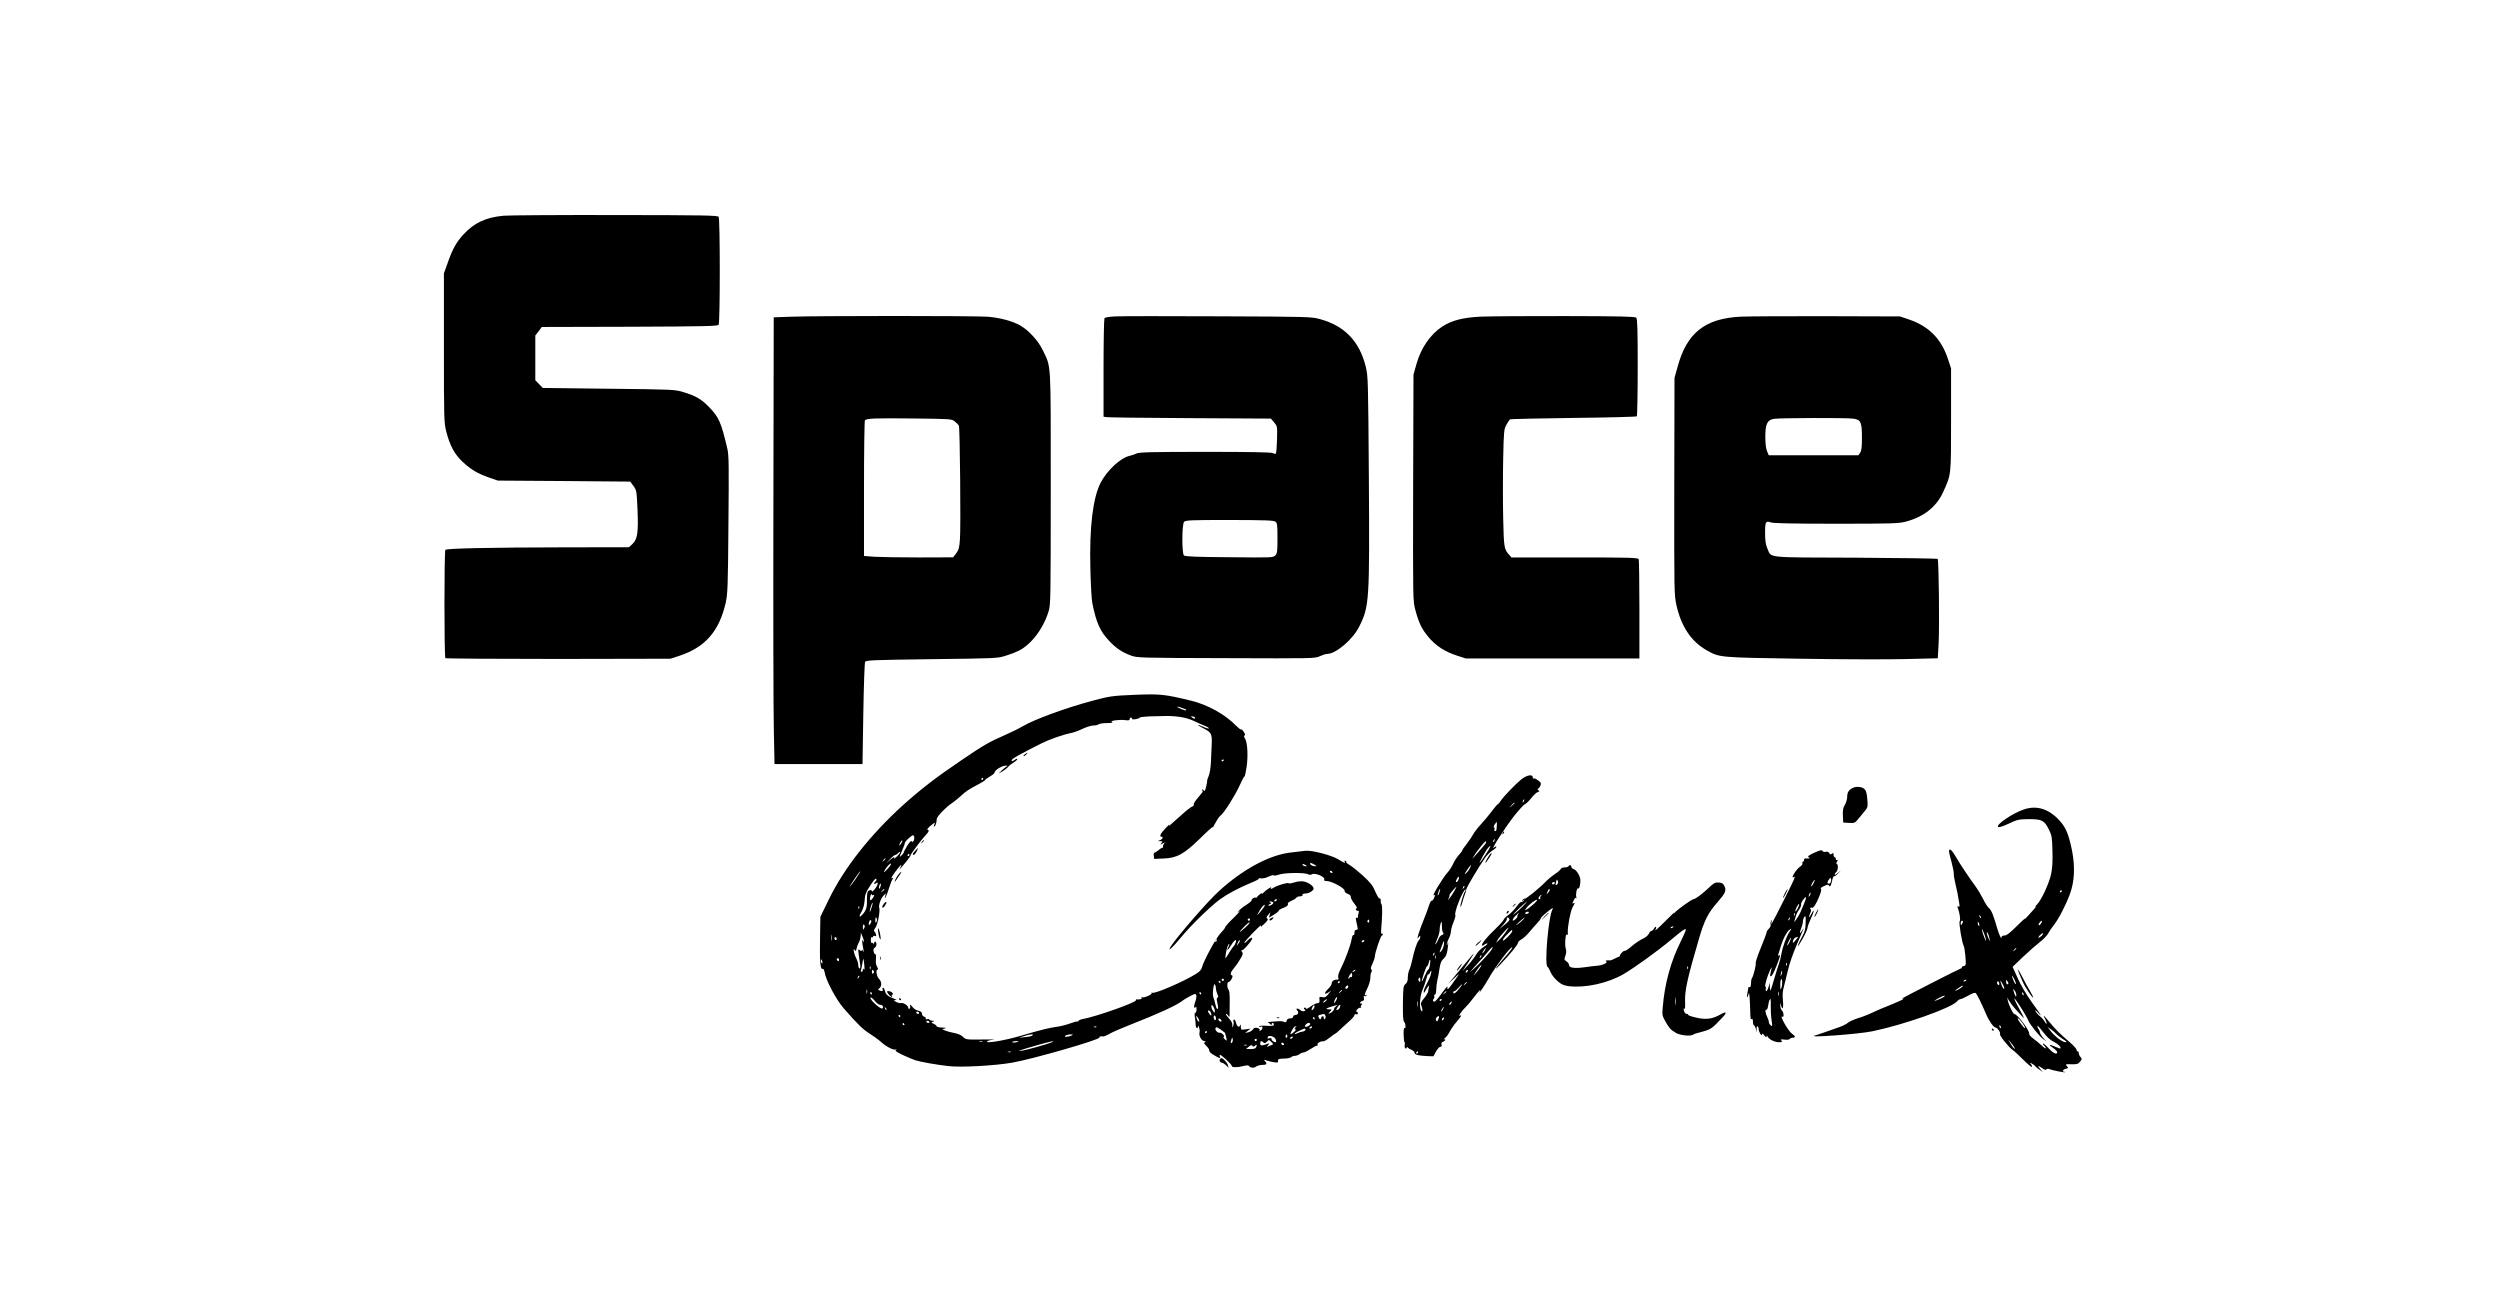 <?xml version="1.0" standalone="no"?>
<!DOCTYPE svg PUBLIC "-//W3C//DTD SVG 20010904//EN"
 "http://www.w3.org/TR/2001/REC-SVG-20010904/DTD/svg10.dtd">
<svg version="1.0" xmlns="http://www.w3.org/2000/svg"
 width="2202pt" height="1158pt" viewBox="0 0 2202 1158"
 preserveAspectRatio="xMidYMid meet">

<g transform="translate(0,1158) scale(0.1,-0.1)"
fill="#000000" stroke="none">
<path d="M4435 9680 c-156 -15 -257 -62 -350 -162 -68 -74 -97 -126 -145 -262
l-30 -84 0 -657 c0 -630 1 -660 21 -737 31 -122 73 -200 145 -267 73 -68 132
-103 234 -138 l75 -26 583 -4 583 -5 29 -39 c27 -38 28 -44 35 -205 9 -201 0
-266 -45 -306 l-30 -28 -583 -1 c-631 -1 -1021 -9 -1034 -22 -11 -11 -11 -943
0 -954 5 -4 453 -7 995 -7 l987 2 80 26 c226 75 349 215 407 466 17 78 20 136
24 690 5 523 4 614 -10 670 -54 230 -74 276 -161 365 -67 69 -114 97 -225 131
-74 23 -86 24 -657 30 l-582 7 -33 34 -33 34 0 197 0 197 29 37 28 38 774 2
c676 3 776 5 784 18 13 20 13 930 0 950 -8 13 -121 15 -912 16 -497 1 -939 -2
-983 -6z"/>
<path d="M6955 8790 l-140 -5 -3 -1675 c-2 -921 0 -1807 4 -1967 l6 -293 388
0 387 0 7 442 c4 243 11 449 16 458 8 15 62 17 587 24 572 7 579 7 653 31 114
36 159 62 225 129 64 66 121 163 151 261 18 57 19 113 19 1085 0 1144 5 1058
-71 1217 -39 82 -124 174 -199 217 -68 38 -172 66 -280 76 -98 9 -1522 9
-1750 0z m1455 -922 c16 -13 32 -30 36 -38 9 -21 18 -899 9 -1003 -5 -71 -11
-92 -33 -121 l-27 -35 -301 -1 c-165 0 -342 3 -392 6 l-92 7 0 591 c0 325 4
596 8 603 12 18 83 21 435 17 323 -4 329 -4 357 -26z"/>
<path d="M9825 8793 c-55 -2 -92 -9 -97 -16 -4 -7 -8 -204 -8 -439 l0 -428 23
-4 c12 -3 344 -7 736 -9 l715 -4 29 -34 c28 -34 28 -35 25 -151 -2 -64 -6
-119 -10 -123 -3 -4 -15 -2 -26 4 -14 8 -203 11 -597 11 -470 0 -581 -3 -603
-14 -15 -7 -43 -17 -62 -21 -80 -17 -200 -129 -256 -238 -68 -133 -99 -389
-90 -753 3 -139 11 -276 17 -305 36 -179 69 -252 157 -343 57 -58 106 -91 181
-119 55 -21 68 -22 840 -24 768 -3 785 -3 826 17 23 11 51 20 63 20 78 0 229
128 285 243 88 176 91 224 84 1307 -6 860 -7 898 -27 979 -55 224 -185 360
-402 420 -75 21 -96 22 -895 25 -450 2 -858 2 -908 -1z m1409 -1808 c16 -12
18 -29 18 -145 0 -113 -2 -133 -18 -151 -19 -21 -26 -21 -406 -17 -300 2 -390
6 -400 16 -19 19 -18 273 1 295 12 15 52 17 400 17 317 -1 389 -3 405 -15z"/>
<path d="M13040 8791 c-156 -8 -253 -33 -338 -88 -105 -70 -186 -188 -226
-330 l-26 -93 -3 -997 c-2 -997 -2 -998 20 -1078 30 -112 56 -166 115 -236 63
-76 144 -129 249 -163 l80 -26 765 0 764 0 0 429 c0 236 -3 436 -6 445 -6 14
-64 16 -563 16 l-558 0 -20 23 c-45 49 -47 62 -53 327 -3 140 -3 372 0 515 5
244 7 263 27 302 13 23 28 45 34 49 6 4 258 9 559 13 302 3 552 10 557 14 4 5
8 199 8 432 0 334 -3 427 -13 437 -10 10 -137 13 -625 14 -337 1 -673 -2 -747
-5z"/>
<path d="M15335 8791 c-317 -15 -478 -142 -559 -443 l-27 -96 -2 -954 c-1
-934 -1 -955 19 -1048 42 -189 131 -321 267 -398 113 -64 109 -63 822 -74 358
-6 777 -7 932 -3 l281 7 7 123 c9 156 2 741 -8 752 -5 4 -331 9 -725 11 -805
3 -736 -5 -775 81 -14 32 -20 68 -20 132 -1 101 6 115 49 98 21 -8 181 -12
574 -12 476 0 553 2 610 17 162 41 275 130 335 261 72 159 70 141 70 640 l0
450 -28 85 c-59 177 -168 287 -345 347 l-77 26 -635 2 c-349 1 -693 -1 -765
-4z m983 -898 c72 -8 82 -28 82 -170 0 -82 -4 -114 -16 -131 l-15 -22 -395 0
-395 0 -15 36 c-10 24 -15 69 -15 126 0 113 17 150 77 159 53 8 626 10 692 2z"/>
<path d="M9995 5460 c-197 -8 -223 -12 -368 -51 -246 -66 -513 -164 -621 -227
-32 -19 -103 -54 -158 -78 -134 -58 -184 -87 -383 -222 -229 -156 -354 -252
-516 -398 -288 -262 -516 -552 -651 -831 l-72 -148 -3 -180 c-4 -209 2 -286
21 -279 9 3 15 -7 19 -29 11 -71 103 -244 169 -319 125 -143 170 -186 229
-223 32 -20 74 -50 92 -66 48 -45 113 -80 134 -73 13 4 15 3 4 -4 -10 -7 6
-18 60 -44 41 -19 90 -40 109 -46 50 -16 188 -40 293 -52 111 -13 405 3 562
30 179 31 780 204 769 222 -5 8 9 12 33 9 7 -1 32 9 55 23 24 14 99 47 168 74
277 109 415 173 475 217 16 13 49 32 73 44 39 20 43 20 49 5 3 -9 -1 -36 -10
-60 -9 -24 -12 -46 -7 -49 4 -3 11 1 13 7 3 7 6 -2 6 -19 1 -18 -4 -33 -10
-33 -7 0 -9 -13 -5 -37 4 -21 7 -50 7 -65 0 -30 19 -50 20 -21 0 13 3 12 10
-7 6 -13 7 -35 4 -47 -7 -28 20 -73 44 -73 12 0 13 -2 3 -9 -10 -6 -7 -14 12
-32 14 -13 26 -30 26 -37 0 -17 16 -32 57 -54 35 -20 47 -23 38 -8 -3 6 -4 14
-1 18 6 10 106 -83 106 -98 0 -13 55 -13 104 1 23 6 41 7 45 2 12 -19 43 -23
64 -8 12 8 35 15 53 15 40 0 48 9 28 31 -16 17 -15 18 17 7 19 -6 48 -13 66
-15 26 -4 31 -2 30 14 -2 15 6 18 51 19 29 0 58 6 64 12 7 7 21 12 33 12 12 0
30 7 41 15 10 8 27 15 36 15 9 0 37 14 61 30 25 17 50 30 57 30 6 0 9 4 5 9
-7 12 30 33 49 29 8 -2 33 13 57 32 24 19 46 35 49 35 3 0 17 11 31 25 14 14
51 47 82 75 32 27 57 55 57 63 0 8 6 12 15 8 9 -3 15 0 15 9 0 8 -5 15 -12 15
-6 0 -3 8 7 20 10 11 23 17 29 13 6 -3 8 -3 4 2 -4 4 -3 14 3 22 9 9 8 13 0
13 -19 0 -12 17 8 23 15 4 18 11 14 27 -4 15 -2 21 5 16 6 -3 14 -1 18 5 4 8
3 9 -4 5 -18 -11 -15 5 13 62 14 29 25 69 25 89 0 21 4 45 10 53 6 9 5 17 -2
21 -7 5 -4 21 11 51 11 24 21 54 21 65 0 30 51 183 62 183 4 0 8 5 8 11 0 5
-4 8 -9 4 -6 -3 -8 16 -5 47 10 115 11 204 2 214 -5 7 -8 16 -7 20 3 20 -2 35
-10 30 -5 -3 -21 24 -37 60 -23 55 -42 79 -111 143 -46 41 -98 83 -116 92 -18
10 -31 21 -29 25 2 5 -2 10 -9 13 -7 2 -9 -1 -5 -8 12 -18 -5 -13 -53 18 -59
38 -240 85 -296 77 -22 -3 -79 -10 -127 -15 -187 -21 -424 -149 -634 -342 -98
-89 -360 -392 -419 -481 -38 -60 5 -23 79 66 90 111 261 277 349 343 69 50
162 100 280 149 43 17 73 34 65 38 -7 3 -1 3 14 0 16 -4 45 2 72 15 25 11 46
16 46 11 0 -5 19 -2 43 6 49 18 227 20 257 4 14 -7 25 -7 37 0 25 15 115 -23
107 -45 -5 -11 1 -15 22 -15 44 -1 159 -63 157 -85 -1 -11 9 -21 28 -28 18 -7
28 -18 27 -27 -2 -9 12 -35 30 -58 19 -23 28 -42 22 -42 -6 0 -10 -6 -7 -12 2
-7 10 -12 17 -10 9 2 11 -4 6 -20 -3 -13 -6 -29 -6 -36 0 -7 -5 -10 -11 -6
-11 6 -9 -9 8 -83 4 -17 1 -23 -11 -23 -11 0 -16 -9 -16 -26 0 -14 -4 -23 -9
-20 -5 4 -12 -13 -16 -36 -8 -51 -55 -180 -95 -259 -18 -35 -27 -64 -23 -78 4
-16 2 -22 -8 -20 -24 4 -49 -12 -49 -31 0 -10 -13 -32 -30 -48 -38 -38 -39
-58 -2 -35 l27 18 -25 -31 c-20 -26 -30 -31 -53 -27 -26 5 -28 4 -25 -23 2
-24 -1 -29 -19 -30 -12 -1 -39 -14 -60 -30 -24 -18 -38 -24 -41 -16 -2 7 -8 9
-14 6 -6 -4 -5 -10 3 -15 11 -6 10 -9 -4 -15 -11 -4 -25 1 -37 11 -21 19 -42
13 -23 -6 16 -16 5 -39 -18 -39 -10 0 -19 -7 -19 -15 0 -9 -10 -15 -26 -15
-17 0 -28 -6 -31 -20 -4 -14 -9 -17 -22 -11 -9 5 -32 8 -51 6 -19 -2 -51 -4
-70 -5 -19 -1 -28 -4 -20 -7 8 -3 18 -11 22 -17 5 -8 8 -7 8 2 0 6 5 12 10 12
6 0 10 -7 10 -15 0 -11 -13 -13 -65 -10 -37 3 -65 0 -65 -5 0 -5 7 -7 16 -3
12 4 15 1 13 -12 -2 -10 -10 -20 -18 -23 -8 -3 -11 0 -7 6 4 7 -4 14 -19 18
-20 5 -30 2 -40 -14 -8 -11 -27 -22 -42 -25 l-27 -5 25 19 24 19 -42 -6 c-42
-6 -43 -6 -44 22 0 21 -2 24 -7 12 -9 -23 -27 -10 -36 25 -3 15 -11 27 -17 27
-6 0 -8 -9 -4 -20 3 -11 1 -28 -5 -37 -10 -16 -11 -15 -6 5 3 17 -5 34 -31 63
-19 21 -31 39 -25 39 6 0 16 -8 21 -17 9 -15 11 -12 11 17 0 19 0 72 1 118 1
51 -3 88 -10 95 -14 14 -15 67 -1 67 17 0 46 53 32 58 -20 6 -14 29 16 64 16
18 41 54 56 81 23 38 26 50 16 62 -10 12 -10 15 1 15 13 1 80 77 87 100 7 20
-20 9 -43 -17 -13 -16 -25 -23 -25 -16 0 11 137 153 147 153 2 0 1 -6 -3 -12
-4 -7 11 4 32 25 29 28 36 40 26 46 -10 6 -9 13 7 32 l20 24 -6 -24 -6 -24 44
27 c24 14 43 30 42 35 -1 5 18 16 42 25 30 12 42 22 38 32 -3 9 7 19 30 29 20
8 40 20 44 27 4 7 19 13 33 13 15 0 24 5 22 13 -1 7 9 12 26 12 32 0 72 25 72
45 0 20 -47 54 -88 61 -22 4 -53 1 -84 -9 -26 -8 -48 -11 -48 -7 0 11 -97 -17
-127 -36 -27 -17 -37 -18 -27 -3 10 17 -48 -22 -69 -45 -10 -12 -15 -14 -11
-6 8 15 -33 -14 -48 -35 -4 -5 -8 -6 -8 -2 0 4 -9 3 -20 -3 -11 -6 -18 -15
-16 -19 3 -4 -19 -23 -48 -42 -30 -18 -60 -43 -66 -54 -13 -20 -13 -20 11 0
13 10 -11 -15 -53 -57 -43 -41 -78 -80 -78 -87 0 -6 -18 -29 -39 -50 -39 -39
-150 -244 -165 -303 -4 -18 -22 -38 -47 -53 -108 -69 -370 -182 -390 -169 -7
4 -9 3 -6 -3 8 -13 -70 -46 -85 -37 -7 4 -8 2 -4 -4 7 -11 -7 -16 -41 -15 -7
1 -11 -3 -8 -7 10 -17 -351 -145 -465 -165 -19 -3 -38 -11 -42 -18 -4 -7 -8
-9 -8 -5 0 4 -28 -3 -63 -16 -35 -13 -88 -26 -118 -30 -67 -9 -134 -25 -324
-81 -145 -42 -312 -69 -290 -47 6 6 30 12 55 14 25 3 -20 3 -99 2 -141 -2
-144 -1 -169 23 -16 16 -44 28 -81 35 -31 6 -67 16 -80 22 l-23 11 23 6 c17 5
11 7 -23 8 -27 1 -48 6 -48 11 0 6 -12 16 -26 22 -23 11 -24 13 -7 19 16 7 16
8 -4 8 -12 1 -24 5 -28 11 -3 5 -13 6 -22 3 -10 -4 -14 -2 -9 5 3 6 -3 13 -14
17 -11 3 -20 15 -20 26 0 14 -9 21 -30 26 -17 3 -39 16 -49 29 -21 27 -33 31
-25 10 3 -8 1 -17 -5 -21 -6 -3 -11 0 -11 8 0 19 -45 48 -63 42 -7 -3 -27 1
-43 10 -24 12 -25 15 -9 16 15 0 13 3 -10 12 -56 22 -73 37 -80 67 -4 16 -11
30 -17 30 -6 0 -8 -7 -4 -15 6 -16 -3 -19 -28 -9 -14 6 -15 8 -2 18 24 18 23
59 -2 84 -22 22 -31 82 -12 82 6 0 4 10 -4 23 -10 14 -14 39 -11 70 2 26 0 45
-5 42 -4 -3 -11 7 -15 22 -4 19 -2 29 9 35 18 10 21 43 6 53 -5 3 -10 -2 -11
-12 0 -11 -3 -13 -6 -5 -2 6 -9 10 -14 6 -5 -3 -9 9 -9 26 0 18 4 29 10 25 6
-3 10 -1 10 5 0 7 7 9 16 6 12 -5 14 -1 8 17 -4 12 -10 23 -15 25 -5 2 0 16
11 30 21 29 44 150 34 176 -8 21 14 84 39 109 l20 20 -6 -23 c-14 -52 13 0 32
64 12 38 26 76 33 83 9 11 7 12 -7 7 -11 -5 1 18 31 58 50 66 65 78 44 36 -12
-26 -16 -29 53 54 20 25 37 49 37 54 0 11 95 138 133 178 30 32 33 42 16 48
-7 2 7 19 31 38 34 27 40 30 31 12 -6 -12 -8 -22 -3 -22 11 0 22 34 22 65 0
22 82 107 140 145 19 13 53 41 76 62 40 38 64 54 159 104 28 15 51 30 53 35 2
5 21 19 43 31 21 12 39 27 39 34 0 19 60 57 94 60 17 1 25 0 18 -3 -7 -3 -27
-19 -45 -35 l-32 -31 34 19 c18 11 41 28 50 39 9 11 30 28 46 37 16 9 31 22
34 29 3 9 -5 8 -22 -4 -21 -14 -27 -14 -27 -4 0 13 65 50 262 149 70 35 194
79 268 93 19 4 63 20 96 36 34 16 77 29 96 29 19 0 39 5 44 10 6 6 39 11 75
11 40 1 57 4 44 9 -28 11 63 24 116 17 29 -4 39 -2 39 9 0 8 5 14 10 14 6 0
10 -5 10 -11 0 -12 61 -2 70 11 3 4 41 8 85 10 44 1 100 2 125 3 107 3 195
-11 260 -41 36 -17 83 -38 104 -46 22 -9 37 -19 33 -22 -3 -3 -26 3 -51 15
-61 27 -59 18 3 -14 71 -36 78 -50 73 -147 -2 -46 -5 -117 -7 -158 -2 -42 -10
-93 -19 -114 -8 -20 -15 -40 -14 -44 2 -9 -13 -74 -19 -86 -3 -4 -9 -2 -14 5
-6 10 -9 11 -9 2 0 -7 1 -14 3 -16 1 -2 -17 -25 -41 -52 -23 -27 -41 -54 -38
-61 3 -7 -4 -16 -15 -19 -11 -4 -50 -34 -87 -68 -107 -97 -128 -115 -113 -92
8 11 -7 -2 -32 -29 -45 -46 -59 -76 -37 -76 19 0 10 -21 -12 -30 l-23 -9 24 0
c21 -1 22 -3 10 -18 -13 -15 -12 -15 11 -3 22 12 24 12 12 -2 -7 -9 -11 -22
-9 -29 2 -8 2 -11 -1 -6 -2 4 -17 -4 -34 -18 -16 -14 -34 -25 -39 -25 -6 0 -9
-12 -7 -27 l3 -28 80 3 c120 4 181 37 323 175 61 61 112 106 112 101 0 -5 6 2
13 16 30 56 43 75 59 88 30 22 132 185 167 265 19 42 37 77 41 77 5 0 13 39
20 87 14 98 7 216 -15 249 -10 16 -11 24 -3 26 7 3 5 13 -7 31 -9 15 -20 25
-25 22 -4 -2 -22 12 -41 31 -97 101 -252 187 -401 223 -231 56 -272 60 -493
51z m444 -126 c8 -2 11 -7 9 -10 -6 -6 -78 22 -78 30 0 3 12 1 28 -5 15 -5 33
-12 41 -15z m86 -74 c8 -13 -5 -13 -25 0 -13 8 -13 10 2 10 9 0 20 -4 23 -10z
m255 -374 c0 -3 -4 -8 -10 -11 -5 -3 -10 -1 -10 4 0 6 5 11 10 11 6 0 10 -2
10 -4z m-2120 -166 c0 -5 -5 -10 -11 -10 -5 0 -7 5 -4 10 3 6 8 10 11 10 2 0
4 -4 4 -10z m-612 -544 c-7 -13 -12 -15 -18 -6 -5 8 -18 -6 -39 -39 -17 -28
-31 -55 -31 -60 0 -4 -9 -16 -21 -27 -19 -17 -19 -15 5 40 14 32 26 64 26 71
0 7 17 27 37 44 34 29 38 30 44 14 4 -10 2 -26 -3 -37z m-112 -28 c-18 -26
-22 -17 -5 14 6 11 13 17 16 15 3 -3 -2 -16 -11 -29z m-35 -111 c-19 -18 -31
-26 -27 -19 13 22 -7 13 -44 -20 -32 -30 -32 -29 5 10 21 23 44 42 51 42 6 0
17 7 24 15 7 9 15 13 18 10 3 -3 -9 -20 -27 -38z m109 13 c0 -5 -5 -10 -11
-10 -5 0 -7 5 -4 10 3 6 8 10 11 10 2 0 4 -4 4 -10z m-210 -34 c0 -2 -8 -10
-17 -17 -16 -13 -17 -12 -4 4 13 16 21 21 21 13z m15 -92 c-28 -30 -34 -33
-25 -14 17 34 54 73 58 62 2 -6 -13 -27 -33 -48z m3761 41 c18 -9 23 -15 12
-15 -24 0 -48 11 -48 21 0 12 3 12 36 -6z m-76 -5 c13 -8 13 -10 -2 -10 -9 0
-20 5 -23 10 -8 13 5 13 25 0z m-3965 -124 c-26 -36 -49 -66 -51 -66 -3 0 16
31 43 69 26 39 49 68 51 67 2 -2 -18 -33 -43 -70z m4200 64 c3 -5 2 -10 -4
-10 -5 0 -13 5 -16 10 -3 6 -2 10 4 10 5 0 13 -4 16 -10z m-4015 -69 c0 -6 -4
-13 -10 -16 -5 -3 -10 -11 -10 -17 0 -7 6 -6 15 2 26 22 18 -18 -10 -52 -14
-16 -25 -25 -25 -19 0 18 -29 13 -38 -6 -4 -10 -7 -45 -6 -78 2 -61 -10 -91
-47 -128 -25 -23 -24 -7 1 36 12 20 23 59 25 91 4 60 11 77 58 148 30 46 47
59 47 39z m35 -61 c-4 -12 -9 -19 -12 -17 -3 3 -2 15 2 27 4 12 9 19 12 17 3
-3 2 -15 -2 -27z m35 -24 c0 -2 -8 -10 -17 -17 -16 -13 -17 -12 -4 4 13 16 21
21 21 13z m-99 -50 c14 8 10 -8 -6 -30 -19 -25 -28 -16 -19 20 4 16 9 23 12
16 2 -7 8 -10 13 -6z m3554 -46 c-3 -5 -11 -10 -16 -10 -6 0 -7 5 -4 10 3 6
11 10 16 10 6 0 7 -4 4 -10z m-30 -19 c6 -11 -33 -36 -42 -27 -3 3 2 9 11 12
14 5 15 9 4 15 -10 7 -9 9 4 9 9 0 19 -4 23 -9z m-3540 -51 c-7 -25 -14 -38
-14 -29 -1 18 20 82 25 77 2 -2 -3 -24 -11 -48z m3439 -15 c-20 -25 -38 -45
-40 -45 -2 0 9 20 24 45 15 25 33 45 40 45 8 0 -3 -20 -24 -45z m-3547 13 c-3
-8 -6 -5 -6 6 -1 11 2 17 5 13 3 -3 4 -12 1 -19z m156 -91 c3 -8 1 -20 -4 -28
-6 -10 -9 -7 -9 14 0 29 5 35 13 14z m3287 -7 c0 -5 -4 -10 -10 -10 -5 0 -10
5 -10 10 0 6 5 10 10 10 6 0 10 -4 10 -10z m-3341 -31 c-13 -26 -23 -18 -14
10 3 12 11 19 16 16 5 -4 5 -14 -2 -26z m4391 15 c0 -8 -5 -12 -10 -9 -6 4 -8
11 -5 16 9 14 15 11 15 -7z m-1091 -53 c-60 -55 -67 -51 -12 5 24 25 47 43 50
40 3 -3 -14 -24 -38 -45z m-3358 -8 c-9 -16 -10 -14 -11 12 0 21 3 26 11 18 8
-8 8 -16 0 -30z m-284 -105 c-2 -13 -4 -3 -4 22 0 25 2 35 4 23 2 -13 2 -33 0
-45z m282 -8 c0 -10 -4 -8 -10 5 -9 19 -7 -10 7 -85 4 -22 3 -23 -5 -5 -6 11
-10 14 -10 6 -1 -11 -4 -11 -18 0 -15 13 -15 10 -10 -36 4 -28 10 -67 13 -87
4 -25 2 -38 -5 -38 -6 0 -11 12 -11 28 0 15 -9 44 -20 65 -20 37 -30 98 -11
68 8 -12 11 -8 16 15 3 16 13 41 21 56 8 14 14 39 15 55 l1 28 13 -30 c8 -16
14 -37 14 -45z m-239 19 c0 -5 -4 -9 -10 -9 -5 0 -10 7 -10 16 0 8 5 12 10 9
6 -3 10 -10 10 -16z m3341 -22 c-10 -9 -11 -8 -5 6 3 10 9 15 12 12 3 -3 0
-11 -7 -18z m173 -9 c-4 -13 -12 -27 -19 -33 -6 -5 -24 -31 -39 -57 -15 -27
-29 -48 -31 -48 -6 0 6 73 17 103 6 15 13 26 15 23 3 -2 -1 -14 -7 -26 -23
-43 -2 -30 24 15 28 47 53 61 40 23z m36 14 c0 -5 -7 -17 -15 -28 -14 -18 -14
-17 -4 9 12 27 19 34 19 19z m1095 -2 c-3 -5 -11 -10 -16 -10 -6 0 -7 5 -4 10
3 6 11 10 16 10 6 0 7 -4 4 -10z m-4625 -166 c0 -8 -4 -12 -10 -9 -5 3 -10 10
-10 16 0 5 5 9 10 9 6 0 10 -7 10 -16z m223 -48 c3 -30 1 -43 -4 -35 -7 11 -9
10 -9 -3 0 -10 -5 -18 -11 -18 -6 0 -9 6 -6 14 3 7 9 35 13 62 8 54 10 52 17
-20z m-370 34 c3 -11 1 -18 -4 -14 -5 3 -9 12 -9 20 0 20 7 17 13 -6z m424
-62 c-3 -8 -6 -5 -6 6 -1 11 2 17 5 13 3 -3 4 -12 1 -19z m25 -40 c-9 -9 -12
-7 -12 12 0 19 3 21 12 12 9 -9 9 -15 0 -24z m4243 22 c-3 -5 -12 -10 -18 -10
-7 0 -6 4 3 10 19 12 23 12 15 0z m-25 -41 c0 -11 -4 -18 -9 -15 -5 4 -11 0
-14 -6 -2 -7 -7 -10 -10 -7 -6 5 19 49 29 49 2 0 4 -9 4 -21z m-4349 -22 c-10
-9 -11 -8 -5 6 3 10 9 15 12 12 3 -3 0 -11 -7 -18z m3219 -17 c0 -5 -4 -10
-10 -10 -5 0 -10 5 -10 10 0 6 5 10 10 10 6 0 10 -4 10 -10z m-30 -20 c0 -5
-2 -10 -4 -10 -3 0 -8 5 -11 10 -3 6 -1 10 4 10 6 0 11 -4 11 -10z m1050 0 c0
-5 -5 -10 -11 -10 -5 0 -7 5 -4 10 3 6 8 10 11 10 2 0 4 -4 4 -10z m-1090 -57
c0 -12 6 -34 12 -49 9 -20 10 -28 2 -31 -8 -3 -9 -15 -3 -41 11 -49 11 -64 -1
-57 -5 3 -12 22 -16 43 -4 20 -11 45 -16 55 -12 23 1 135 13 116 5 -8 9 -24 9
-36z m1164 12 c-6 -16 -24 -21 -24 -7 0 11 11 22 21 22 5 0 6 -7 3 -15z
m-4237 -52 c-3 -10 -5 -4 -5 12 0 17 2 24 5 18 2 -7 2 -21 0 -30z m4183 23 c0
-2 -8 -10 -17 -17 -16 -13 -17 -12 -4 4 13 16 21 21 21 13z m-4140 -26 c0 -5
-2 -10 -4 -10 -3 0 -8 5 -11 10 -3 6 -1 10 4 10 6 0 11 -4 11 -10z m2900 0 c0
-5 -2 -10 -4 -10 -3 0 -8 5 -11 10 -3 6 -1 10 4 10 6 0 11 -4 11 -10z m-2830
-100 c23 0 36 -18 22 -32 -13 -13 -115 79 -105 95 3 6 19 -6 36 -26 16 -21 37
-37 47 -37z m4016 33 c-8 -15 -15 -22 -16 -15 0 17 20 55 27 49 2 -3 -2 -18
-11 -34z m-86 2 c-7 -8 -18 -15 -24 -15 -6 0 -2 7 8 15 25 19 32 19 16 0z
m-980 -89 c-1 -21 -1 -21 -15 -2 -8 11 -15 29 -15 40 1 21 1 21 15 2 8 -11 15
-29 15 -40z m870 18 c-18 -21 -24 -10 -9 18 8 14 14 18 17 10 2 -7 -2 -19 -8
-28z m197 22 c-10 -8 -17 -16 -16 -18 6 -7 -17 -35 -35 -42 -19 -7 -19 -6 -1
14 18 20 18 20 -10 20 -16 0 -25 3 -21 7 6 6 65 25 96 31 3 1 -3 -5 -13 -12z
m36 -5 c-3 -11 -11 -22 -19 -25 -17 -7 -18 -1 -2 24 16 25 28 26 21 1z m-3995
-26 c-3 -3 -9 2 -12 12 -6 14 -5 15 5 6 7 -7 10 -15 7 -18z m2856 -21 c11 -28
6 -38 -9 -18 -8 10 -15 22 -15 27 0 13 18 7 24 -9z m-2569 -4 c3 -5 -1 -10 -9
-10 -9 0 -16 5 -16 10 0 6 4 10 9 10 6 0 13 -4 16 -10z m3579 -27 c4 -9 2 -21
-4 -27 -7 -7 -10 -5 -10 7 0 22 -16 22 -24 0 -6 -15 -8 -15 -16 -3 -14 22 -12
28 13 33 12 2 25 5 28 6 4 0 10 -7 13 -16z m-3744 -3 c0 -5 -2 -10 -4 -10 -3
0 -8 5 -11 10 -3 6 -1 10 4 10 6 0 11 -4 11 -10z m2780 -21 c0 -11 -4 -17 -10
-14 -5 3 -10 15 -10 26 0 11 5 17 10 14 6 -3 10 -15 10 -26z m-153 -4 c6 -14
8 -25 4 -25 -4 0 -13 11 -19 25 -6 14 -8 25 -4 25 4 0 12 -11 19 -25z m1023 5
c0 -5 -2 -10 -4 -10 -3 0 -8 5 -11 10 -3 6 -1 10 4 10 6 0 11 -4 11 -10z
m-822 -19 c3 -8 -1 -12 -9 -9 -7 2 -15 10 -17 17 -3 8 1 12 9 9 7 -2 15 -10
17 -17z m-2573 -11 c3 -5 -1 -10 -9 -10 -9 0 -16 5 -16 10 0 6 4 10 9 10 6 0
13 -4 16 -10z m-220 -20 c3 -5 1 -10 -4 -10 -6 0 -11 5 -11 10 0 6 2 10 4 10
3 0 8 -4 11 -10z m3575 0 c0 -12 -35 -31 -44 -23 -8 9 14 33 30 33 8 0 14 -4
14 -10z m-1883 -26 c-3 -3 -12 -4 -19 -1 -8 3 -5 6 6 6 11 1 17 -2 13 -5z
m1131 -49 c2 -2 7 -20 12 -40 8 -36 8 -36 -12 -19 -11 10 -15 20 -9 22 13 4
-21 40 -34 36 -17 -6 -46 23 -39 39 5 13 11 12 42 -9 20 -14 38 -27 40 -29z
m623 46 c-9 -6 -10 -10 -2 -16 8 -4 3 -13 -13 -26 -32 -25 -37 -24 -23 4 21
39 28 47 40 47 8 0 8 -3 -2 -9z m144 -1 c-3 -5 -11 -10 -16 -10 -6 0 -7 5 -4
10 3 6 11 10 16 10 6 0 7 -4 4 -10z m-57 -22 c-3 -7 -13 -13 -24 -14 -11 -1
-30 -7 -43 -13 -12 -7 -25 -10 -28 -7 -6 5 73 45 90 46 5 0 7 -6 5 -12z m-868
-18 c0 -5 -5 -10 -11 -10 -5 0 -7 5 -4 10 3 6 8 10 11 10 2 0 4 -4 4 -10z
m-1536 -30 c-6 -6 -35 -13 -65 -15 l-54 -5 45 14 c56 18 88 20 74 6z m354 5
c-11 -11 -68 -23 -68 -15 0 5 6 11 13 13 16 7 62 8 55 2z m1888 -22 c-10 -10
-19 5 -10 18 6 11 8 11 12 0 2 -7 1 -15 -2 -18z m-108 -5 c11 -10 17 -38 8
-38 -16 0 -36 15 -36 27 0 10 -6 12 -20 8 -15 -5 -18 -3 -14 10 7 16 36 13 62
-7z m157 2 c-3 -5 -11 -10 -16 -10 -6 0 -7 5 -4 10 3 6 11 10 16 10 6 0 7 -4
4 -10z m-534 -43 c-13 -13 -15 1 -4 30 7 17 8 17 11 -1 2 -10 -1 -23 -7 -29z
m219 23 c0 -5 -4 -10 -10 -10 -5 0 -10 5 -10 10 0 6 5 10 10 10 6 0 10 -4 10
-10z m129 -19 c17 -17 18 -20 3 -25 -10 -3 -24 -9 -32 -13 -13 -6 -13 -4 0 12
14 17 13 18 -3 12 -53 -20 -67 -20 -67 2 0 24 10 27 28 9 10 -9 16 -8 29 5 21
21 19 21 42 -2z m-2546 2 c-7 -2 -19 -2 -25 0 -7 3 -2 5 12 5 14 0 19 -2 13
-5z m317 3 c0 -2 -13 -6 -29 -8 -17 -2 -28 -1 -25 4 5 8 54 12 54 4z m290 -8
c-41 -17 -216 -66 -257 -72 -55 -9 -25 3 122 45 127 37 185 48 135 27z m2050
-18 c0 -5 -7 -7 -15 -4 -8 4 -12 10 -9 15 6 11 24 2 24 -11z m-327 -7 c-7 -2
-19 -2 -25 0 -7 3 -2 5 12 5 14 0 19 -2 13 -5z m71 -4 c17 14 19 11 10 -13 -4
-11 -19 -16 -48 -16 l-41 1 24 20 c18 15 26 17 32 8 6 -10 11 -10 23 0z
m-2151 -56 c-7 -2 -19 -2 -25 0 -7 3 -2 5 12 5 14 0 19 -2 13 -5z"/>
<path d="M9026 4935 c-11 -8 -15 -15 -9 -15 6 0 16 7 23 15 16 19 11 19 -14 0z"/>
<path d="M13398 4714 c-52 -43 -155 -150 -177 -184 -8 -14 -21 -29 -28 -33 -7
-4 -34 -36 -59 -70 -26 -34 -69 -85 -95 -113 -25 -27 -54 -65 -64 -84 -10 -18
-35 -56 -56 -83 -22 -27 -39 -52 -39 -57 0 -4 -13 -22 -29 -39 -16 -17 -39
-52 -51 -78 -12 -27 -34 -61 -50 -78 -40 -43 -144 -215 -121 -201 14 9 14 3 0
-28 -7 -14 -16 -23 -20 -20 -4 2 -15 -17 -23 -43 -8 -26 -28 -81 -45 -122 -17
-41 -38 -97 -46 -125 -13 -45 -13 -49 0 -32 13 17 15 17 15 4 0 -9 -6 -23 -13
-30 -16 -16 -41 -90 -58 -173 -7 -33 -18 -72 -26 -87 -7 -15 -13 -46 -13 -68
0 -30 -6 -46 -21 -58 -19 -16 -20 -29 -22 -169 -1 -110 1 -155 11 -164 14 -15
17 -63 2 -54 -5 3 -8 -20 -7 -60 1 -36 5 -65 8 -65 3 0 4 -11 2 -24 -3 -13 0
-27 6 -30 6 -4 11 -1 11 6 0 8 3 9 8 3 4 -6 19 -16 35 -22 15 -7 27 -19 27
-27 0 -16 31 -24 110 -28 l55 -2 23 42 c13 23 30 42 39 42 10 0 14 6 10 20 -3
13 1 21 14 25 10 4 19 11 19 16 0 6 -6 7 -12 4 -7 -4 -5 0 6 9 10 8 24 23 30
34 6 10 20 33 31 52 11 18 35 50 53 70 33 38 42 57 20 43 -20 -12 21 49 52 77
15 14 48 53 74 88 44 57 66 80 51 50 -23 -45 42 51 76 112 60 107 208 301 209
274 0 -6 -27 -42 -61 -80 -82 -93 -115 -144 -44 -69 91 96 155 175 155 190 0
8 13 21 29 30 17 8 49 38 73 67 24 28 55 65 71 81 15 15 27 32 27 37 0 5 21
27 48 49 46 40 70 53 56 30 -35 -57 -72 -487 -44 -504 6 -4 18 -24 27 -46 8
-22 35 -57 60 -79 36 -31 55 -40 100 -46 145 -18 346 26 483 106 96 56 301
204 412 297 53 45 106 87 118 93 20 11 21 10 15 -12 -4 -12 -23 -53 -41 -90
-88 -176 -142 -372 -159 -583 -6 -66 -4 -73 28 -129 18 -33 42 -64 53 -70 10
-6 21 -13 24 -16 27 -27 142 -42 165 -22 6 5 35 14 65 21 68 17 97 32 132 68
15 15 41 42 58 60 44 45 38 59 -14 29 -71 -41 -127 -49 -212 -30 -41 9 -74 20
-74 25 0 5 -6 9 -14 9 -14 0 -26 21 -26 43 0 9 2 9 8 0 4 -6 6 23 4 65 -4 94
22 212 122 552 47 163 81 229 161 320 73 84 83 106 63 147 -11 22 -21 28 -50
30 -31 2 -43 -5 -80 -40 -58 -56 -125 -107 -142 -107 -14 0 -136 -87 -164
-117 -9 -10 -12 -12 -7 -3 6 8 -32 -28 -84 -80 -51 -52 -88 -84 -81 -72 15 30
6 41 -12 13 -7 -12 -18 -21 -24 -21 -6 0 -16 -12 -22 -26 -7 -14 -30 -33 -55
-44 -23 -10 -66 -39 -95 -64 -30 -26 -57 -44 -62 -41 -8 5 -46 -33 -42 -44 1
-3 -1 -6 -5 -6 -5 -1 -22 -9 -40 -18 -18 -9 -36 -17 -40 -16 -4 1 -17 1 -28 0
-14 -1 -16 -4 -7 -9 17 -11 -31 -34 -78 -38 -19 -1 -69 -7 -110 -13 -90 -13
-140 -6 -140 19 0 10 -10 24 -22 32 -21 14 -22 18 -10 50 8 23 9 44 4 59 -12
31 -3 146 9 127 6 -9 9 -3 8 17 -3 53 23 189 42 223 21 37 23 46 9 37 -13 -8
-13 -2 4 30 9 18 16 22 20 13 3 -7 3 -3 0 10 -7 28 5 84 16 77 10 -6 20 29 20
70 0 37 -32 91 -59 100 -12 3 -21 13 -21 21 0 16 -16 19 -25 4 -3 -5 -19 -10
-35 -10 -15 0 -30 -6 -33 -14 -3 -8 -27 -29 -54 -46 -26 -18 -59 -45 -73 -60
-46 -50 -181 -161 -189 -155 -5 2 -15 -3 -22 -13 -13 -16 -13 -16 6 -2 19 14
19 14 6 -2 -7 -10 -17 -15 -22 -12 -5 2 -24 -17 -43 -43 -19 -26 -51 -59 -70
-72 -20 -13 -38 -31 -41 -40 -3 -10 -36 -47 -73 -82 -76 -73 -128 -136 -118
-146 3 -4 12 -1 18 5 7 7 19 12 27 12 9 0 -4 -13 -29 -29 -25 -15 -55 -46 -67
-67 -12 -21 -44 -64 -72 -94 l-51 -55 57 85 c64 97 60 95 -26 -10 -33 -41 -82
-100 -108 -130 l-47 -55 54 50 c43 40 48 43 29 17 -13 -19 -39 -54 -56 -79
-29 -40 -38 -45 -34 -20 3 17 -10 3 -59 -64 -38 -52 -55 -68 -63 -60 -8 8 -8
14 0 22 6 6 9 18 6 25 -3 8 0 14 6 14 6 0 11 18 11 43 0 23 5 60 10 82 6 22
14 69 19 104 8 50 16 70 36 87 19 16 28 37 35 80 5 32 7 60 5 63 -3 2 -5 -4
-6 -15 0 -10 -3 -14 -5 -7 -3 6 4 30 15 52 12 22 21 53 21 68 0 15 11 54 24
85 13 31 19 59 14 60 -4 2 3 36 16 76 26 75 66 155 74 147 3 -2 0 -10 -5 -17
-13 -17 -46 -129 -39 -135 2 -3 10 15 16 38 6 24 16 55 22 69 6 14 12 34 13
46 3 21 110 200 168 282 17 23 45 51 64 62 18 10 33 25 33 31 0 7 -9 4 -21 -7
-36 -32 86 160 171 271 45 57 89 106 99 110 10 3 36 27 57 54 21 27 48 52 59
55 16 5 17 8 6 15 -10 6 -10 10 -1 16 6 4 15 17 19 28 7 18 2 26 -22 44 -16
12 -34 20 -38 17 -5 -3 -9 2 -9 10 0 30 -55 19 -102 -20z m25 -189 c-3 -9 -8
-14 -10 -11 -3 3 -2 9 2 15 9 16 15 13 8 -4z m-83 -18 c0 -2 -10 -12 -22 -23
l-23 -19 19 23 c18 21 26 27 26 19z m-156 -194 c-2 -47 -4 -53 -15 -53 -6 0
-9 6 -6 14 3 8 2 16 -4 18 -5 2 -2 13 6 26 20 28 21 28 19 -5z m-21 -138 c-3
-9 -8 -14 -10 -11 -3 3 -2 9 2 15 9 16 15 13 8 -4z m-73 -14 c0 -5 -18 -28
-39 -52 -22 -24 -49 -55 -61 -69 l-22 -25 19 33 c21 35 91 122 98 122 3 0 5
-4 5 -9z m-6 -110 c-26 -39 -49 -71 -51 -71 -7 0 56 112 75 133 33 38 21 5
-24 -62z m-138 -119 c-8 -16 -23 -35 -32 -43 -16 -12 -17 -12 -9 1 16 28 46
70 51 70 2 0 -2 -13 -10 -28z m-96 -84 c0 -19 -18 -44 -25 -36 -4 3 0 15 7 27
15 24 18 26 18 9z m873 -32 c3 -8 -1 -20 -9 -27 -12 -10 -14 -8 -10 12 6 30 5
29 10 29 2 0 6 -6 9 -14z m-28 -16 c-3 -5 -10 -10 -16 -10 -5 0 -9 5 -9 10 0
6 7 10 16 10 8 0 12 -4 9 -10z m-804 -43 c-10 -9 -11 -8 -5 6 3 10 9 15 12 12
3 -3 0 -11 -7 -18z m-81 -24 c-11 -21 -30 -49 -41 -63 -20 -24 -20 -24 -9 -2
6 13 10 26 7 28 -3 4 53 72 61 73 2 1 -6 -16 -18 -36z m-132 -14 c-6 -16 -12
-28 -14 -26 -5 5 13 57 20 57 3 0 0 -14 -6 -31z m972 23 c0 -5 -7 -17 -16 -28
-8 -10 -14 -14 -11 -9 2 6 7 18 10 28 7 17 17 23 17 9z m-79 -55 c-6 -8 -8
-17 -4 -20 3 -4 1 -7 -5 -7 -15 0 -15 13 0 28 16 16 23 15 9 -1z m-66 -73
c-22 -19 -48 -40 -59 -45 -18 -11 -18 -10 -2 12 20 30 87 81 95 73 3 -3 -12
-21 -34 -40z m-95 -20 c-25 -25 -58 -55 -75 -66 -16 -11 2 10 40 46 81 76 99
86 35 20z m55 -54 c-3 -5 -13 -10 -21 -10 -8 0 -12 5 -9 10 3 6 13 10 21 10 8
0 12 -4 9 -10z m-94 -13 c-6 -8 -9 -16 -6 -19 3 -3 -4 -13 -15 -23 -32 -29
-36 -8 -5 25 29 30 47 42 26 17z m-76 -47 c0 -7 -20 -29 -45 -48 l-45 -36 36
39 c20 22 34 46 32 54 -4 8 0 12 8 9 8 -3 14 -10 14 -18z m119 -1 c-10 -12
-32 -30 -49 -41 -19 -12 -13 -4 15 21 49 44 64 53 34 20z m-714 -41 c0 -44 3
-63 12 -75 6 -7 3 -13 -11 -18 -10 -3 -24 -18 -29 -33 -6 -15 -17 -36 -26 -47
-9 -11 -5 4 9 35 14 30 25 69 25 85 0 31 10 75 16 75 2 0 4 -10 4 -22z m2040
-22 c0 -2 -7 -7 -16 -10 -8 -3 -12 -2 -9 4 6 10 25 14 25 6z m-1481 -51 c-17
-24 -43 -54 -57 -67 l-25 -23 13 24 c12 24 89 111 97 111 2 0 -10 -20 -28 -45z
m61 15 c0 -17 -72 -90 -82 -84 -5 4 9 26 33 50 46 47 49 49 49 34z m-603 -125
c-3 -19 -14 -43 -23 -53 -14 -13 -17 -13 -12 -2 3 8 11 32 19 53 16 47 23 48
16 2z m423 -36 c-15 -27 -99 -119 -152 -166 l-43 -38 34 40 c19 22 44 49 55
61 12 11 40 44 64 72 46 55 60 66 42 31z m-60 -8 c-5 -11 -15 -23 -21 -27 -6
-3 -3 5 6 20 20 30 30 35 15 7z m-447 -36 c-3 -9 -8 -14 -10 -11 -3 3 -2 9 2
15 9 16 15 13 8 -4z m14 -37 c-3 -7 -5 -2 -5 12 0 14 2 19 5 13 2 -7 2 -19 0
-25z m394 9 c-10 -9 -11 -8 -5 6 3 10 9 15 12 12 3 -3 0 -11 -7 -18z m-446
-66 c-4 -23 -10 -41 -15 -41 -4 0 -18 -25 -31 -55 -12 -30 -24 -53 -25 -52 -7
6 37 137 46 137 4 0 11 14 15 31 10 44 18 28 10 -20z m446 -18 c-6 -10 -22
-31 -36 -48 l-26 -30 17 30 c19 32 45 65 51 65 2 0 -1 -8 -6 -17z m1826 -15
c-3 -8 -6 -5 -6 6 -1 11 2 17 5 13 3 -3 4 -12 1 -19z m-1945 -30 c-7 -7 -12
-8 -12 -2 0 14 12 26 19 19 2 -3 -1 -11 -7 -17z m-318 -15 c-6 -26 -12 -39
-50 -115 -8 -14 -14 -34 -14 -45 0 -13 5 -9 16 12 19 37 40 59 30 32 -3 -10
-6 -27 -6 -37 0 -10 -16 -37 -35 -61 -24 -27 -34 -48 -29 -58 13 -32 17 -64 7
-58 -26 16 -19 139 12 202 8 18 21 57 29 86 8 30 15 47 16 39 1 -10 5 -7 12 8
15 30 20 28 12 -5z m-94 -55 c0 -16 -3 -19 -11 -11 -6 6 -8 16 -5 22 11 17 16
13 16 -11z m410 -22 c0 -2 -8 -10 -17 -17 -16 -13 -17 -12 -4 4 13 16 21 21
21 13z m-51 -33 c-42 -57 -69 -77 -69 -53 0 6 5 10 11 10 6 0 22 14 36 30 26
32 44 42 22 13z m-129 -47 c0 -2 -8 -10 -17 -17 -16 -13 -17 -12 -4 4 13 16
21 21 21 13z m2017 -113 c-2 -16 -4 -3 -4 27 0 30 2 43 4 28 2 -16 2 -40 0
-55z m-2057 43 c0 -3 -4 -8 -10 -11 -5 -3 -10 -1 -10 4 0 6 5 11 10 11 6 0 10
-2 10 -4z m-213 -58 c-2 -13 -4 -5 -4 17 -1 22 1 32 4 23 2 -10 2 -28 0 -40z
m297 27 c-4 -8 -11 -15 -16 -15 -6 0 -5 6 2 15 7 8 14 15 16 15 2 0 1 -7 -2
-15z m-74 -55 c-6 -11 -13 -20 -16 -20 -2 0 0 9 6 20 6 11 13 20 16 20 2 0 0
-9 -6 -20z m-37 -77 c-11 -31 -15 -35 -24 -22 -4 8 -3 19 3 26 15 19 28 16 21
-4z m39 -15 c-7 -7 -12 -8 -12 -2 0 14 12 26 19 19 2 -3 -1 -11 -7 -17z m-222
-288 c0 -5 -5 -10 -11 -10 -5 0 -7 5 -4 10 3 6 8 10 11 10 2 0 4 -4 4 -10z"/>
<path d="M16315 4638 c-32 -17 -45 -39 -45 -77 0 -20 -9 -51 -20 -69 -16 -27
-20 -48 -18 -95 l3 -62 51 -3 c48 -3 53 -1 80 33 16 19 42 51 58 70 28 34 29
39 23 108 -5 57 -11 76 -28 90 -24 19 -74 22 -104 5z"/>
<path d="M17828 4451 c-96 -31 -249 -134 -229 -154 7 -7 36 2 93 28 78 37 89
39 178 40 116 0 136 -10 177 -92 26 -53 28 -69 31 -188 3 -91 -1 -152 -12
-204 -18 -84 -87 -233 -126 -270 -14 -13 -18 -20 -10 -16 8 5 3 -4 -12 -20
-15 -17 -41 -46 -58 -65 -18 -19 -29 -29 -25 -23 3 7 -30 -23 -74 -67 -58 -58
-87 -80 -105 -80 -14 0 -26 -5 -26 -12 0 -28 -20 12 -39 77 -31 110 -51 159
-71 175 -11 8 -35 45 -53 82 -19 37 -48 86 -66 110 -54 73 -139 200 -177 266
-20 35 -41 61 -48 59 -14 -5 -13 -15 13 -109 11 -42 20 -87 20 -100 -1 -13 3
-43 9 -68 17 -69 31 -140 38 -189 6 -35 4 -42 -6 -36 -10 6 -12 4 -6 -10 17
-46 26 -108 17 -119 -10 -11 21 -195 36 -219 9 -14 22 -149 16 -164 -3 -7 -11
-13 -19 -13 -8 0 -14 -4 -14 -10 0 -5 -3 -10 -8 -10 -4 0 -127 -61 -272 -136
-146 -74 -257 -133 -247 -130 10 3 15 2 12 -3 -3 -5 -54 -28 -113 -52 -59 -23
-132 -54 -162 -69 -30 -15 -86 -37 -124 -48 -37 -12 -78 -30 -90 -41 -12 -11
-48 -29 -81 -40 -33 -11 -87 -30 -120 -42 -33 -12 -73 -25 -90 -30 -81 -22
382 12 505 37 277 57 697 205 748 264 9 11 23 20 31 20 7 0 38 14 68 31 38 22
57 28 66 21 11 -10 49 -87 92 -187 23 -56 65 -115 81 -115 16 0 48 -46 40 -58
-7 -11 75 -115 110 -139 15 -10 57 -49 95 -87 38 -38 72 -67 75 -63 4 4 1 14
-7 23 -13 16 -12 16 8 6 12 -7 25 -16 28 -22 3 -5 20 -19 38 -31 l32 -23 -24
27 c-29 32 -20 35 19 7 19 -14 31 -17 35 -9 4 5 14 7 24 3 26 -11 135 -33 140
-28 2 2 -1 4 -7 4 -22 0 -12 20 13 26 24 6 25 8 10 24 -15 17 -13 18 40 16 49
-1 60 2 76 23 18 21 18 26 4 41 -8 9 -15 24 -15 33 0 9 -4 17 -10 17 -5 0 -10
6 -10 14 0 8 -25 36 -56 63 -92 79 -128 115 -183 181 -54 66 -61 71 -35 21 8
-17 13 -33 11 -36 -3 -2 -11 6 -17 19 -7 12 -25 33 -41 46 -16 13 -34 33 -40
45 -6 14 2 9 22 -13 44 -48 28 -22 -58 97 -43 60 -93 145 -120 205 l-46 102
93 89 c51 48 118 107 148 130 30 23 63 57 73 76 10 19 31 50 47 70 43 53 106
175 142 271 43 114 49 246 20 391 -29 141 -54 201 -110 262 -93 102 -199 136
-312 98z m332 -721 c0 -5 -5 -10 -11 -10 -5 0 -7 5 -4 10 3 6 8 10 11 10 2 0
4 -4 4 -10z m-712 -235 c-3 -3 -9 2 -12 12 -6 14 -5 15 5 6 7 -7 10 -15 7 -18z
m-158 -32 c0 -5 -5 -15 -10 -23 -8 -12 -10 -11 -10 8 0 12 5 22 10 22 6 0 10
-3 10 -7z m690 -13 c-6 -11 -15 -20 -20 -20 -6 0 -5 9 2 20 7 11 16 20 21 20
4 0 3 -9 -3 -20z m-547 -10 c3 -11 1 -18 -4 -14 -5 3 -9 12 -9 20 0 20 7 17
13 -6z m51 -105 c9 -27 12 -45 7 -40 -4 6 -16 32 -25 60 -9 27 -12 45 -7 40 4
-6 16 -32 25 -60z m39 -20 l6 -30 -14 30 c-16 34 -21 72 -6 45 5 -8 11 -28 14
-45z m462 25 c-10 -11 -23 -20 -28 -20 -6 0 -2 9 8 20 10 11 23 20 28 20 6 0
2 -9 -8 -20z m-225 -114 c0 -2 -8 -10 -17 -17 -16 -13 -17 -12 -4 4 13 16 21
21 21 13z m-4 -313 c-3 -4 -13 10 -21 30 -21 51 -18 59 6 14 11 -22 18 -41 15
-44z m-436 33 c0 -2 -7 -7 -16 -10 -8 -3 -12 -2 -9 4 6 10 25 14 25 6z m370
-28 c0 -5 -4 -8 -10 -8 -5 0 -10 10 -10 23 0 18 2 19 10 7 5 -8 10 -18 10 -22z
m-80 -4 c0 -8 -4 -12 -10 -9 -5 3 -10 13 -10 21 0 8 5 12 10 9 6 -3 10 -13 10
-21z m34 -11 c9 -18 12 -33 7 -33 -5 0 -14 14 -20 31 -19 54 -14 54 13 2z
m-359 -13 c-7 -11 -65 -43 -65 -36 0 4 62 45 68 46 2 0 0 -5 -3 -10z m475 -74
c-1 -17 -2 -18 -9 -6 -5 8 -12 26 -15 40 -7 24 -6 24 8 6 9 -11 16 -29 16 -40z
m64 8 c3 -8 2 -12 -4 -9 -6 3 -10 10 -10 16 0 14 7 11 14 -7z m-697 -21 c-9
-9 -87 -43 -87 -38 0 6 72 44 84 45 5 0 6 -3 3 -7z m618 -103 c18 -19 47 -51
64 -70 26 -30 23 -21 -20 58 -29 51 -49 95 -47 98 6 6 112 -162 122 -192 9
-30 96 -139 131 -165 l30 -23 -27 30 c-14 16 -28 38 -30 49 -1 11 -6 22 -9 25
-4 3 -10 16 -14 30 -4 15 15 -4 46 -45 37 -48 68 -77 98 -91 39 -19 69 -49 59
-59 -2 -2 -23 5 -47 16 -55 24 -62 19 -16 -12 19 -13 35 -30 35 -36 0 -27 -35
-11 -76 34 -24 26 -46 44 -49 41 -3 -3 1 -11 10 -18 8 -7 15 -17 15 -23 0 -6
-17 5 -37 24 -21 19 -55 48 -76 63 -21 15 -36 33 -34 39 9 25 -107 179 -131
175 -9 -2 -49 80 -57 118 l-6 29 17 -30 c9 -16 32 -46 49 -65z m69 -131 c34
-48 29 -63 -6 -17 -34 45 -41 58 -31 58 4 0 21 -19 37 -41z m-190 -35 c3 -8 2
-12 -4 -9 -6 3 -10 10 -10 16 0 14 7 11 14 -7z m487 -60 c8 -10 34 -30 58 -46
34 -21 40 -28 24 -28 -27 0 -97 53 -132 100 l-26 34 31 -21 c17 -12 37 -30 45
-39z m-369 -119 c9 -17 9 -18 -3 -8 -8 6 -22 26 -32 45 l-19 33 21 -25 c12
-14 27 -34 33 -45z"/>
<path d="M13236 4243 c-6 -14 -5 -15 5 -6 7 7 10 15 7 18 -3 3 -9 -2 -12 -12z"/>
<path d="M8119 4163 c-13 -16 -12 -17 4 -4 16 13 21 21 13 21 -2 0 -10 -8 -17
-17z"/>
<path d="M8062 4087 c-24 -25 -28 -37 -13 -37 5 0 16 14 25 30 17 36 16 37
-12 7z"/>
<path d="M15980 4069 c-50 -23 -61 -32 -50 -39 13 -9 13 -10 0 -11 -8 -1 -21
-1 -27 0 -7 1 -13 -5 -13 -14 0 -8 -4 -15 -10 -15 -5 0 -7 -6 -4 -14 3 -7 -7
-21 -21 -30 -35 -23 -89 -112 -55 -91 19 12 9 -12 -91 -210 -104 -206 -116
-228 -105 -185 6 19 5 21 -3 10 -6 -8 -8 -23 -5 -32 3 -10 -4 -26 -15 -37 -12
-12 -21 -27 -21 -34 0 -7 -23 -68 -51 -136 -28 -67 -48 -129 -45 -137 5 -12
-19 -107 -32 -129 -7 -11 -8 -17 -10 -58 -1 -16 -6 -25 -12 -22 -5 3 -10 3
-10 -2 -1 -4 -5 -27 -9 -51 -5 -24 -5 -40 -1 -35 5 4 10 19 13 33 4 24 10 -46
13 -155 2 -72 3 -77 14 -70 6 4 10 -7 10 -24 0 -17 4 -31 8 -31 5 0 13 -17 20
-37 10 -34 10 -35 6 -5 -4 19 -1 32 5 32 6 0 11 -10 11 -23 0 -27 29 -72 30
-47 0 10 7 7 20 -10 13 -17 20 -20 20 -10 0 12 3 11 11 -3 14 -24 62 -47 100
-47 26 0 29 2 20 14 -10 12 -6 13 27 9 24 -3 42 -1 46 6 4 6 16 11 27 11 26 0
24 14 -6 34 -33 22 -118 171 -85 151 16 -10 11 41 -5 55 -8 7 -14 26 -14 44 2
30 2 30 6 4 2 -16 9 -28 14 -28 5 0 7 28 3 69 -5 48 -2 84 9 122 8 30 24 95
36 146 11 51 46 150 76 220 64 147 73 169 50 130 -22 -39 -29 -28 -10 16 8 20
15 47 15 60 0 13 6 31 13 41 11 15 13 7 11 -51 -1 -56 -6 -78 -31 -123 -17
-30 -34 -66 -37 -80 -4 -14 13 11 38 55 25 44 46 89 46 100 0 11 14 49 30 84
31 64 35 99 5 42 -21 -42 -29 -39 -11 4 9 21 11 35 5 35 -6 0 -7 5 -4 10 4 6
10 8 15 5 12 -7 37 31 65 102 16 39 20 60 13 64 -6 4 6 15 27 24 31 15 38 16
45 4 10 -15 18 -1 30 55 4 17 11 30 17 29 6 -1 21 10 34 25 l24 27 -27 -24
c-16 -14 -28 -20 -28 -14 0 6 6 16 14 22 16 13 19 71 4 71 -5 0 -4 10 3 21 8
15 8 19 0 15 -6 -4 -11 0 -11 8 0 9 -4 16 -10 16 -5 0 -10 10 -10 21 0 17 -3
19 -14 10 -11 -10 -16 -8 -24 5 -6 11 -17 15 -31 11 -12 -3 -24 0 -29 8 -5 10
-21 7 -72 -16z m143 -263 c-5 -9 -13 -12 -20 -8 -10 6 -9 14 4 32 15 21 18 22
21 8 2 -10 0 -24 -5 -32z m-150 -7 c-8 -16 -17 -28 -20 -25 -6 5 23 56 31 56
3 0 -2 -14 -11 -31z m-32 -106 c-12 -20 -14 -14 -5 12 4 9 9 14 11 11 3 -2 0
-13 -6 -23z m-54 -80 c-14 -32 -28 -65 -31 -73 -11 -26 -58 -96 -52 -77 3 11
9 31 13 45 3 14 16 41 29 59 13 19 21 40 18 47 -5 13 35 71 43 62 3 -2 -6 -31
-20 -63z m-52 -33 c-9 -18 -19 -30 -21 -27 -3 3 2 19 11 37 9 18 19 30 21 27
3 -3 -2 -19 -11 -37z m-28 -62 c-3 -8 -6 -5 -6 6 -1 11 2 17 5 13 3 -3 4 -12
1 -19z m-44 -33 c-3 -9 -8 -14 -10 -11 -3 3 -2 9 2 15 9 16 15 13 8 -4z m-1
-113 c-26 -36 -61 -133 -72 -197 -4 -27 -13 -63 -20 -80 -6 -16 -27 -82 -45
-145 -31 -106 -34 -111 -36 -70 l-1 45 -10 -37 c-6 -21 -15 -38 -20 -38 -6 0
-8 9 -5 20 3 11 1 20 -3 20 -11 0 15 90 41 145 18 38 18 35 3 -29 -5 -22 -4
-28 7 -24 8 3 28 43 46 89 36 94 38 103 21 93 -8 -5 -9 -2 -5 10 4 9 14 42 23
73 18 61 49 121 73 141 23 19 24 14 3 -16z m56 -71 c-26 -32 -33 -32 -23 -2 3
11 14 22 23 24 9 3 18 5 20 6 2 0 -7 -12 -20 -28z m-55 -16 c-9 -19 -18 -33
-21 -31 -4 5 26 66 33 66 3 0 -3 -16 -12 -35z m-26 -207 c-3 -8 -6 -5 -6 6 -1
11 2 17 5 13 3 -3 4 -12 1 -19z m-47 -85 c-11 -17 -11 -17 -6 0 3 10 6 24 7
30 0 9 2 9 5 0 3 -7 0 -20 -6 -30z m1 -113 c-9 -22 -10 -20 -10 21 -1 25 2 49
7 53 11 12 14 -47 3 -74z m-24 -67 c-3 -10 -5 -4 -5 12 0 17 2 24 5 18 2 -7 2
-21 0 -30z m-70 -95 c-1 -35 2 -90 7 -123 8 -55 8 -59 -8 -46 -9 7 -16 21 -16
30 0 9 -7 29 -15 45 -16 31 -20 70 -6 62 5 -3 11 13 15 36 6 40 13 58 21 58 2
0 3 -28 2 -62z"/>
<path d="M13118 4048 c-22 -33 -39 -68 -35 -68 8 0 60 81 55 85 -3 3 -12 -5
-20 -17z"/>
<path d="M7918 3883 c-17 -20 -38 -58 -38 -69 0 -6 30 36 54 74 11 18 2 15
-16 -5z"/>
<path d="M15720 3710 c-11 -22 -18 -40 -15 -40 2 0 14 18 25 40 11 22 18 40
15 40 -2 0 -14 -18 -25 -40z"/>
<path d="M7786 3621 c-10 -11 -16 -26 -14 -33 3 -8 11 -2 23 15 21 33 15 45
-9 18z"/>
<path d="M13329 3603 c-13 -16 -12 -17 4 -4 16 13 21 21 13 21 -2 0 -10 -8
-17 -17z"/>
<path d="M15995 3539 c-9 -17 -15 -33 -13 -35 3 -2 12 12 21 31 21 43 13 47
-8 4z"/>
<path d="M13277 3553 c-4 -3 -7 -11 -7 -17 0 -6 5 -5 12 2 6 6 9 14 7 17 -3 3
-9 2 -12 -2z"/>
<path d="M13604 3508 l-29 -33 33 29 c30 28 37 36 29 36 -2 0 -16 -15 -33 -32z"/>
<path d="M11190 3490 c-8 -5 -11 -12 -7 -16 4 -4 15 0 24 9 18 18 8 23 -17 7z"/>
<path d="M7735 3371 c3 -24 10 -51 16 -60 7 -11 8 -3 3 29 -3 25 -11 52 -16
60 -6 10 -7 1 -3 -29z"/>
<path d="M13017 3275 c-15 -14 -24 -25 -19 -25 5 0 19 11 32 25 30 32 23 32
-13 0z"/>
<path d="M7752 3140 c0 -14 2 -19 5 -12 2 6 2 18 0 25 -3 6 -5 1 -5 -13z"/>
<path d="M12858 3073 c-19 -23 -31 -43 -24 -43 2 0 14 14 26 30 23 33 22 40
-2 13z"/>
<path d="M17785 3005 c8 -19 22 -52 31 -72 19 -45 85 -145 92 -139 2 3 -12 31
-31 63 -19 32 -49 86 -66 121 -33 66 -51 85 -26 27z"/>
<path d="M7822 2828 c15 -22 47 -41 34 -19 -4 6 -2 11 5 11 8 0 8 4 -1 15 -7
8 -21 15 -32 15 -19 0 -19 -2 -6 -22z"/>
<path d="M7920 2780 c0 -5 5 -10 11 -10 5 0 7 5 4 10 -3 6 -8 10 -11 10 -2 0
-4 -4 -4 -10z"/>
<path d="M11248 2613 c7 -3 16 -2 19 1 4 3 -2 6 -13 5 -11 0 -14 -3 -6 -6z"/>
<path d="M17545 2510 c3 -5 8 -10 11 -10 2 0 4 5 4 10 0 6 -5 10 -11 10 -5 0
-7 -4 -4 -10z"/>
<path d="M10745 2250 c-8 -12 2 -30 17 -30 7 0 23 -10 36 -22 l24 -23 -7 24
c-7 23 -42 60 -57 61 -4 0 -10 -4 -13 -10z"/>
</g>
</svg>
